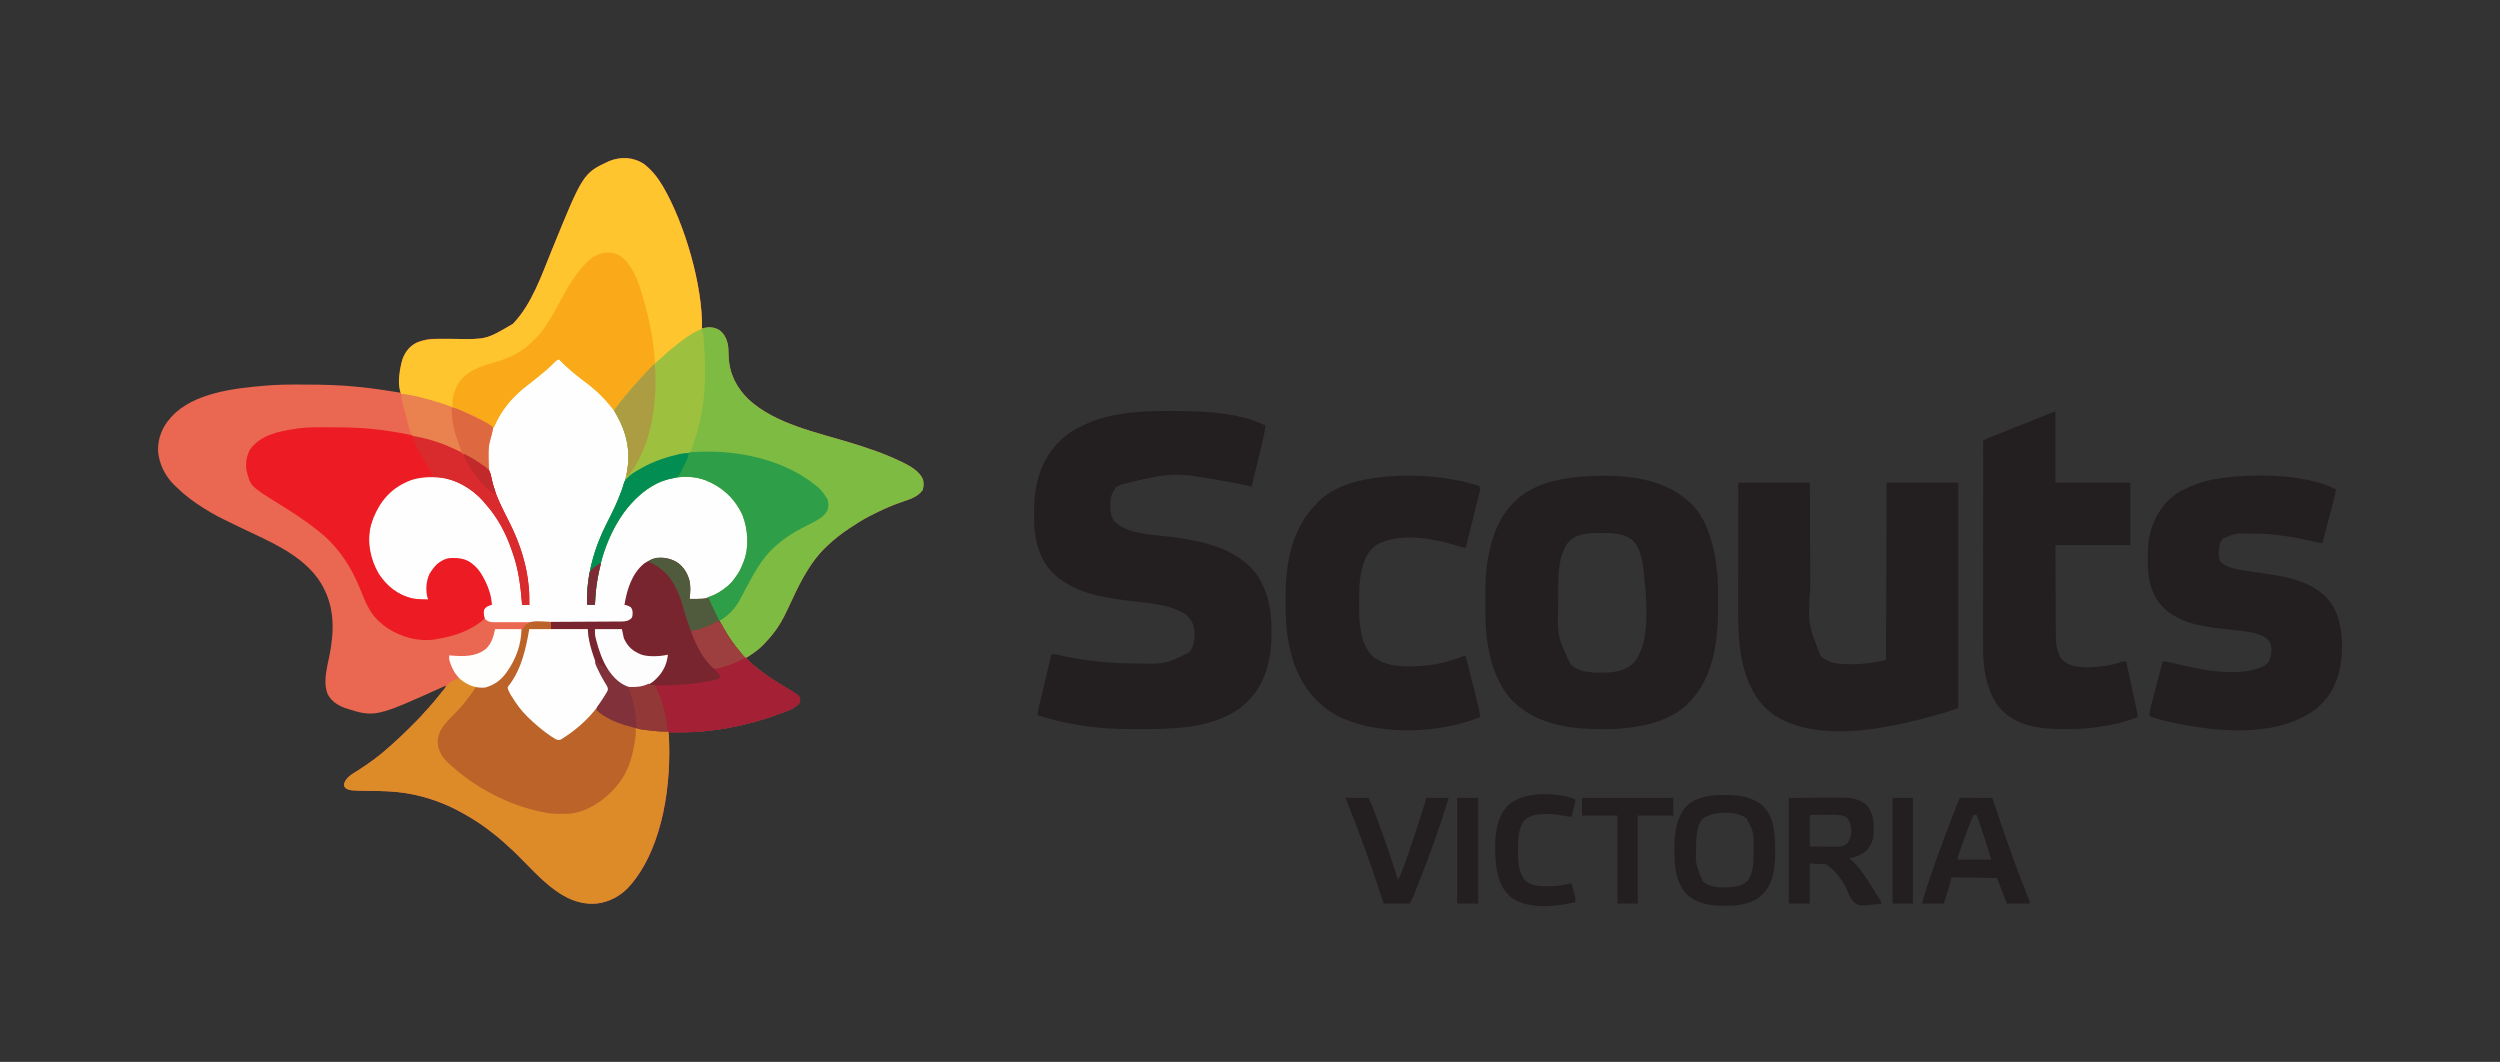 <?xml version="1.0" encoding="UTF-8"?>
<svg version="1.1" xmlns="http://www.w3.org/2000/svg" width="3807" height="1617">
<rect width="100%" height="100%" fill="#333333" stroke="none"/>
<path d="M0 0 C11.651 9.159 20.539 20.304 28 33 C28.541 33.917 28.541 33.917 29.093 34.853 C61.379 90.519 89.559 184.829 88 250 C88.696 249.841 89.392 249.683 90.109 249.52 C98.899 247.94 107.344 248.094 115 253 C123.212 259.719 126.789 268.635 128 279 C128.312 283.583 128.444 288.172 128.596 292.762 C129.578 318.843 140.372 340.175 158.922 358.219 C199.625 395.718 263.202 408.583 314.598 424.33 C340.294 432.209 365.605 440.667 389.875 452.312 C391.639 453.156 391.639 453.156 393.439 454.017 C405.101 459.765 418.839 467.31 424.379 479.793 C425.935 485.324 425.678 490.797 424 496.25 C416.215 506.955 404.543 510.209 392.462 514.283 C375.938 519.893 360.503 527.036 345 535 C343.722 535.649 343.722 535.649 342.418 536.311 C332.174 541.555 322.579 547.769 313 554.125 C312.139 554.695 312.139 554.695 311.261 555.276 C300.088 562.7 289.791 570.836 280 580 C279.063 580.871 278.126 581.743 277.16 582.641 C249.512 608.942 233.594 645.068 217.734 679.121 C214.914 685.164 211.953 691.064 208.562 696.812 C208.099 697.605 207.635 698.397 207.157 699.213 C200.883 709.754 193.433 719.094 185 728 C183.735 729.361 183.735 729.361 182.445 730.75 C175.848 737.634 168.984 742.824 161 748 C158.997 749.329 156.999 750.665 155 752 C162.046 759.549 169.772 765.819 178 772 C178.682 772.516 179.365 773.032 180.068 773.564 C190.861 781.686 202.052 788.788 213.69 795.627 C217.125 797.669 220.509 799.785 223.875 801.938 C224.924 802.607 225.974 803.276 227.055 803.965 C235.348 809.695 235.348 809.695 237 813 C237.562 816.188 237.562 816.188 237 820 C230.146 828.796 218.027 832.586 207.938 836.312 C206.379 836.889 206.379 836.889 204.79 837.478 C156.08 855.308 104.939 865.359 53 865.062 C51.435 865.057 49.87 865.053 48.305 865.049 C44.536 865.038 40.768 865.021 37 865 C37.07 866.014 37.14 867.027 37.212 868.072 C42.144 941.556 29.294 1039.443 -20.712 1097.529 C-34.168 1112.898 -51.491 1123.535 -72 1126 C-104.604 1127.927 -129.985 1111.498 -153.757 1090.839 C-162.196 1083.329 -170.028 1075.146 -177.965 1067.114 C-181.25 1063.791 -184.54 1060.473 -187.833 1057.158 C-189.575 1055.404 -191.314 1053.648 -193.049 1051.889 C-197.33 1047.573 -201.678 1043.415 -206.299 1039.463 C-208.812 1037.302 -211.209 1035.02 -213.625 1032.75 C-219.498 1027.323 -225.65 1022.343 -232.016 1017.508 C-233.388 1016.465 -234.756 1015.416 -236.121 1014.363 C-248.497 1004.824 -261.358 996.608 -275 989 C-275.874 988.509 -276.748 988.017 -277.649 987.511 C-303.774 972.943 -332.429 962.709 -362 958 C-362.877 957.856 -363.753 957.712 -364.657 957.563 C-382.273 954.786 -399.937 954.532 -417.732 954.29 C-448.445 953.874 -448.445 953.874 -455 950 C-457 947 -457 947 -457.062 943.812 C-454.237 933.673 -444.663 928.803 -436.292 923.467 C-419.483 912.709 -403.709 901.518 -389 888 C-387.712 886.871 -386.421 885.745 -385.125 884.625 C-375.081 875.849 -365.502 866.664 -356.089 857.219 C-354.176 855.301 -352.257 853.387 -350.338 851.475 C-344.344 845.484 -338.483 839.468 -333 833 C-331.38 831.224 -329.756 829.453 -328.125 827.688 C-323.204 822.285 -318.574 816.697 -314 811 C-312.924 809.681 -311.847 808.362 -310.77 807.043 C-309.659 805.675 -308.548 804.306 -307.438 802.938 C-306.9 802.282 -306.363 801.626 -305.809 800.95 C-302.978 797.864 -302.978 797.864 -302 794 C-302.809 794.368 -302.809 794.368 -303.635 794.743 C-409.999 842.779 -409.999 842.779 -456.23 827.965 C-467.341 823.585 -476.546 817.843 -482.062 806.891 C-489.405 788.676 -482.995 766.853 -479.341 748.47 C-471.995 711.465 -471.087 675.77 -490 642 C-490.544 641.025 -491.088 640.051 -491.648 639.047 C-518.553 594.162 -574.158 573.16 -618.955 551.363 C-652.846 534.851 -652.846 534.851 -668.5 525.25 C-669.455 524.665 -670.41 524.08 -671.394 523.477 C-686.109 514.331 -699.611 504.104 -712 492 C-712.732 491.33 -713.464 490.659 -714.219 489.969 C-728.925 476.197 -738.539 457.224 -740.348 437.141 C-740.814 417.588 -734.144 400.38 -721 386 C-720.483 385.403 -719.966 384.806 -719.434 384.191 C-686.338 348.276 -624.058 341.232 -578.367 337.379 C-577.605 337.314 -576.843 337.25 -576.058 337.183 C-558.374 335.723 -540.732 335.525 -522.997 335.613 C-520.45 335.625 -517.904 335.632 -515.357 335.637 C-489.147 335.702 -463.091 336.332 -437 339 C-435.87 339.112 -435.87 339.112 -434.717 339.227 C-413.358 341.354 -392.174 344.508 -371 348 C-371.24 346.097 -371.24 346.097 -371.484 344.156 C-373.857 322.616 -372.902 299.28 -359.242 281.543 C-350.494 271.621 -336.989 267.091 -324 266 C-319.362 265.887 -314.728 265.932 -310.09 265.973 C-308.718 265.98 -307.345 265.986 -305.973 265.991 C-300.188 266.016 -294.404 266.05 -288.619 266.096 C-240.409 266.975 -240.409 266.975 -199.91 243.105 C-171.27 213.489 -156.3 169.259 -141.037 131.776 C-93.079 14.013 -93.079 14.013 -53.609 -4.559 C-35.601 -11.75 -16.238 -10.937 0 0 Z " fill="#EA6851" transform="translate(981,250)"/>
<path d="M0 0 C3.43 1.466 5.514 3.361 8.062 6.062 C12.167 10.26 16.491 13.967 21.07 17.633 C23.599 19.676 26.077 21.767 28.541 23.888 C34.109 28.676 39.826 33.201 45.688 37.625 C52.085 42.47 58.205 47.436 64 53 C64.741 53.695 64.741 53.695 65.498 54.403 C88.748 76.248 106.614 106.56 108.143 139.034 C109.177 175.737 98.197 204.99 82.343 237.594 C67.91 267.092 67.91 267.092 57 298 C56.799 298.698 56.597 299.395 56.39 300.114 C49.343 324.767 46.257 349.454 45 375 C48.96 375 52.92 375 57 375 C56.954 373.942 56.907 372.883 56.859 371.793 C55.474 324.904 72.363 273.001 100 235 C100.423 234.408 100.846 233.816 101.281 233.206 C117.564 210.631 139.869 190.989 167 183 C167.937 182.702 168.874 182.404 169.84 182.098 C195.088 175.325 220.481 180.548 243.027 192.621 C250.548 197.121 256.788 202.878 263 209 C263.647 209.634 264.294 210.268 264.961 210.922 C282.495 229.526 289.297 253.449 289.438 278.438 C289.448 279.598 289.458 280.758 289.468 281.953 C289.39 289.695 288.238 296.597 286 304 C285.786 304.719 285.573 305.438 285.353 306.179 C278.009 329.54 262.879 347.511 241.75 359.812 C228.438 366.619 215.689 367.612 201 367 C200.132 363.527 200.058 361.413 201 358 C202.011 342.917 199.041 329.303 189.562 317.312 C183.543 310.833 173.831 305.593 164.96 304.823 C150.196 304.403 140.286 305.718 129 316 C114.129 330.166 107.718 349.825 103.762 369.43 C103 373 103 373 102 375 C103.052 375.062 104.104 375.124 105.188 375.188 C109.663 376.141 111.123 377.53 114 381 C115.866 384.732 115.555 388.937 115 393 C113.38 396.306 111.13 398.399 107.855 400.14 C104.062 401.283 100.428 401.283 96.505 401.267 C95.224 401.274 95.224 401.274 93.918 401.281 C91.059 401.294 88.201 401.292 85.342 401.291 C83.292 401.297 81.242 401.303 79.192 401.311 C73.624 401.329 68.056 401.333 62.487 401.335 C57.84 401.336 53.193 401.344 48.546 401.351 C37.583 401.367 26.621 401.372 15.658 401.371 C4.345 401.369 -6.967 401.391 -18.279 401.422 C-27.99 401.448 -37.7 401.459 -47.411 401.458 C-53.212 401.457 -59.012 401.463 -64.812 401.484 C-70.267 401.503 -75.721 401.504 -81.175 401.489 C-83.177 401.487 -85.179 401.492 -87.181 401.504 C-89.913 401.519 -92.645 401.51 -95.378 401.494 C-96.566 401.51 -96.566 401.51 -97.779 401.526 C-102.955 401.461 -105.891 400.412 -110 397 C-112.592 393.199 -113.673 389.683 -113.477 385.031 C-112.569 381.164 -110.265 378.204 -107 376 C-103.285 375.309 -103.285 375.309 -100 375 C-104.784 353.307 -110.558 331.876 -127 316 C-127.608 315.406 -128.217 314.811 -128.844 314.199 C-138.476 305.377 -148.366 304.443 -160.93 304.668 C-172.377 305.181 -180.395 310.743 -188 319 C-198.097 330.837 -199.017 345.123 -198 360 C-197.73 362.35 -197.383 364.665 -197 367 C-221.649 367.901 -239.688 362.128 -258.625 345.727 C-276.568 328.849 -286.307 305.305 -287.238 280.906 C-287.812 252.901 -278.634 227.937 -259.456 207.289 C-243.821 191.335 -222.072 180.341 -199.574 179.699 C-197.279 179.685 -194.983 179.681 -192.688 179.688 C-190.987 179.663 -190.987 179.663 -189.252 179.639 C-161.117 179.623 -137.123 193.499 -117 212 C-116.327 212.602 -115.654 213.204 -114.961 213.824 C-94.394 233.173 -79.238 261.75 -70 288 C-69.757 288.67 -69.515 289.339 -69.265 290.029 C-63.436 306.171 -59.614 322.656 -56.75 339.562 C-56.587 340.525 -56.424 341.487 -56.255 342.479 C-54.501 353.333 -53.869 364.013 -54 375 C-50.37 375 -46.74 375 -43 375 C-43.383 369.523 -43.774 364.046 -44.172 358.569 C-44.306 356.711 -44.438 354.853 -44.567 352.995 C-45.273 342.909 -45.992 332.929 -48 323 C-48.237 321.806 -48.474 320.613 -48.719 319.383 C-54.547 295.081 -63.24 271.075 -74.579 248.815 C-96.828 204.996 -115.601 160.3 -100.335 110.847 C-89.695 78.592 -65.54 54.021 -39.039 34.059 C-33.902 30.186 -28.925 26.139 -24 22 C-23.452 21.543 -22.905 21.085 -22.341 20.614 C-14.521 14.071 -7.068 7.362 0 0 Z " fill="#FEFEFE" transform="translate(849,546)"/>
<path d="M0 0 C0.934 0.001 1.868 0.001 2.83 0.002 C48.029 0.081 107.888 1.081 149.312 22.188 C148.733 28.249 147.803 34.009 146.363 39.92 C146.168 40.741 145.973 41.561 145.771 42.407 C145.133 45.086 144.486 47.764 143.84 50.441 C143.392 52.312 142.945 54.182 142.499 56.053 C141.328 60.951 140.151 65.848 138.973 70.745 C137.769 75.751 136.571 80.76 135.373 85.768 C133.026 95.576 130.671 105.382 128.312 115.188 C126.487 114.778 126.487 114.778 124.624 114.361 C123.001 113.998 121.378 113.636 119.755 113.274 C118.955 113.094 118.156 112.915 117.333 112.731 C110.458 111.198 103.562 109.848 96.625 108.625 C95.433 108.414 94.241 108.204 93.013 107.987 C8.544 92.752 8.544 92.752 -72 112.438 C-72.656 112.938 -73.312 113.438 -73.988 113.953 C-75.688 115.188 -75.688 115.188 -78.688 116.188 C-79.714 117.903 -79.714 117.903 -80.688 120.188 C-82.688 123.438 -82.688 123.438 -83.688 125.016 C-86.524 131.177 -87.049 137.385 -87 144.062 C-86.995 144.851 -86.99 145.64 -86.985 146.452 C-86.806 155.393 -85.139 163.606 -78.688 170.188 C-57.71 188.006 -22.459 188.072 3.642 191.493 C51.317 197.754 103.14 207.232 134.758 247.285 C153.249 273.079 158.546 302.583 158.5 333.625 C158.499 334.429 158.498 335.234 158.497 336.063 C158.467 347.868 158.342 359.527 156.312 371.188 C156.162 372.071 156.011 372.954 155.856 373.864 C151.161 400.303 141.573 423.245 122.312 442.188 C121.477 443.022 120.642 443.856 119.781 444.715 C83.532 479.14 22.725 484.265 -24.609 484.391 C-25.348 484.393 -26.088 484.396 -26.849 484.399 C-30.779 484.414 -34.708 484.423 -38.638 484.428 C-41.802 484.432 -44.966 484.446 -48.13 484.469 C-76.142 484.668 -103.923 483.327 -131.625 478.875 C-132.614 478.72 -132.614 478.72 -133.624 478.562 C-155.424 475.142 -176.749 470.167 -197.688 463.188 C-197.069 457.522 -196.08 452.104 -194.738 446.568 C-194.445 445.338 -194.445 445.338 -194.146 444.082 C-193.507 441.397 -192.861 438.714 -192.215 436.031 C-191.767 434.159 -191.321 432.288 -190.874 430.416 C-189.702 425.509 -188.525 420.604 -187.348 415.699 C-186.145 410.685 -184.947 405.671 -183.748 400.656 C-181.399 390.832 -179.045 381.009 -176.688 371.188 C-173.126 370.178 -170.958 370.361 -167.332 371.227 C-166.252 371.475 -165.173 371.723 -164.061 371.979 C-162.298 372.392 -162.298 372.392 -160.5 372.812 C-123.208 381.114 -85.861 384.441 -47.688 384.5 C-46.542 384.504 -45.397 384.507 -44.217 384.511 C-2.587 385.339 -2.587 385.339 33.285 367.566 C40.661 358.912 41.653 347.484 41.125 336.5 C40.064 325.046 37.347 317.796 28.312 310.188 C3.514 293.858 -30.238 292.571 -58.974 289.002 C-98.563 284.079 -139.657 277.366 -170.688 250.188 C-171.435 249.535 -172.183 248.883 -172.953 248.211 C-186.14 235.9 -193.784 219.882 -198.438 202.688 C-198.736 201.586 -198.736 201.586 -199.04 200.462 C-202.565 186.569 -203.058 172.932 -203 158.688 C-202.998 157.757 -202.996 156.826 -202.994 155.867 C-202.949 142.113 -202.542 128.689 -199.688 115.188 C-199.521 114.358 -199.355 113.528 -199.184 112.673 C-192.365 79.471 -175.193 50.687 -146.637 31.855 C-139.608 27.368 -132.269 23.644 -124.688 20.188 C-123.556 19.665 -122.424 19.143 -121.258 18.605 C-83.603 2.425 -40.492 -0.049 0 0 Z " fill="#231F20" transform="translate(1777.688,625.812)"/>
<path d="M0 0 C8.212 6.719 11.789 15.635 13 26 C13.312 30.583 13.444 35.172 13.596 39.762 C14.578 65.843 25.372 87.175 43.922 105.219 C84.625 142.718 148.202 155.583 199.598 171.33 C225.294 179.209 250.605 187.667 274.875 199.312 C276.051 199.875 277.227 200.437 278.439 201.017 C290.101 206.765 303.839 214.31 309.379 226.793 C310.935 232.324 310.678 237.797 309 243.25 C301.215 253.955 289.543 257.209 277.462 261.283 C260.938 266.893 245.503 274.036 230 282 C229.148 282.432 228.296 282.865 227.418 283.311 C217.174 288.555 207.579 294.769 198 301.125 C197.139 301.695 197.139 301.695 196.261 302.276 C185.088 309.7 174.791 317.836 165 327 C163.594 328.307 163.594 328.307 162.16 329.641 C134.512 355.942 118.594 392.068 102.734 426.121 C99.914 432.164 96.953 438.064 93.562 443.812 C93.099 444.605 92.635 445.397 92.157 446.213 C85.883 456.754 78.433 466.094 70 475 C69.157 475.908 68.314 476.815 67.445 477.75 C60.864 484.617 54.014 489.898 46 495 C45.152 495.598 44.304 496.196 43.43 496.812 C41 498 41 498 38.535 498.062 C34.916 496.545 32.859 493.972 30.438 491 C29.919 490.377 29.401 489.754 28.867 489.112 C18.104 475.967 9.193 461.856 1 447 C0.403 445.925 0.403 445.925 -0.207 444.829 C-4.864 436.406 -9.094 427.831 -13.062 419.062 C-13.457 418.191 -13.852 417.32 -14.258 416.422 C-17 410.257 -17 410.257 -17 408 C-17.99 407.67 -18.98 407.34 -20 407 C-18.762 406.629 -17.525 406.257 -16.25 405.875 C-6.366 402.549 2.057 397.709 10 391 C10.592 390.553 11.183 390.105 11.793 389.645 C17.664 385.063 21.772 379.066 26 373 C26.548 372.219 27.096 371.438 27.66 370.633 C31.068 365.38 33.449 359.8 35.75 354 C36.044 353.264 36.338 352.529 36.641 351.771 C44.972 329.953 43.025 303.224 34.75 281.625 C22.893 255.664 3.565 238.32 -22.598 227.973 C-46.194 219.608 -72.902 222.496 -95.215 233.086 C-136.358 253.475 -161.807 295.711 -176.212 337.88 C-184.655 363.943 -189.085 390.677 -190 418 C-193.96 418 -197.92 418 -202 418 C-203.646 374.781 -191.016 330.921 -171.373 292.671 C-162.452 275.254 -153.877 257.441 -147.638 238.875 C-147.057 237.167 -146.433 235.473 -145.805 233.781 C-137.837 211.827 -136.887 185.512 -143 163 C-143.29 161.894 -143.58 160.788 -143.879 159.648 C-147.729 146.151 -153.827 133.979 -161 122 C-149.227 106.139 -136.805 90.948 -123.362 76.475 C-122.016 75.017 -120.686 73.546 -119.355 72.074 C-110.413 62.189 -101.223 52.369 -91.031 43.754 C-88.933 41.942 -86.91 40.058 -84.887 38.163 C-78.463 32.162 -71.724 26.689 -64.748 21.345 C-63.025 20.02 -61.316 18.678 -59.609 17.332 C-43.666 4.803 -20.579 -13.186 0 0 Z " fill="#7DBB42" transform="translate(1096,503)"/>
<path d="M0 0 C0.996 0.872 0.996 0.872 2.012 1.762 C25.112 23.139 35.126 57.073 40.25 87.062 C40.401 87.946 40.552 88.829 40.708 89.739 C41.196 92.821 41.61 95.904 42 99 C42.087 99.681 42.174 100.363 42.264 101.065 C44.168 116.478 44.344 131.881 44.316 147.39 C44.311 150.159 44.318 152.928 44.336 155.698 C44.652 204.16 39.665 259.469 7 298 C6.268 298.905 5.536 299.81 4.781 300.742 C-22.471 332.809 -65.092 342.169 -105.067 345.579 C-114.393 346.297 -123.713 346.349 -133.062 346.312 C-134.52 346.31 -134.52 346.31 -136.007 346.307 C-184.406 346.155 -232.516 338.532 -268.473 303.598 C-301.521 268.567 -310.036 214.721 -310.203 168.406 C-310.209 167.139 -310.215 165.873 -310.22 164.568 C-310.23 161.895 -310.237 159.223 -310.24 156.55 C-310.247 152.566 -310.281 148.582 -310.312 144.598 C-310.407 121.983 -309.172 99.277 -304.312 77.125 C-304.058 75.939 -303.803 74.753 -303.54 73.532 C-298.289 50.139 -289.61 27.487 -274 9 C-273.158 7.996 -272.316 6.992 -271.449 5.957 C-244.292 -25.497 -202.327 -35.133 -162.562 -38.188 C-106.944 -42.001 -43.308 -39.431 0 0 Z M-184.484 62.684 C-199.242 82.195 -199.147 112.826 -199.168 136.059 C-199.171 137.364 -199.175 138.67 -199.178 140.015 C-199.184 142.764 -199.186 145.513 -199.185 148.261 C-199.185 151.029 -199.192 153.797 -199.206 156.565 C-200.472 205.085 -200.472 205.085 -180.449 247.711 C-166.115 261.19 -143.967 260.49 -125.609 260.093 C-109.637 259.522 -94.621 256.296 -83.25 244.312 C-57.737 213.084 -64.876 146.974 -68.594 109.695 C-70.586 91.554 -73.045 69.495 -88 57 C-101.158 48.391 -115.727 47.495 -130.95 47.609 C-133.497 47.625 -136.043 47.609 -138.59 47.59 C-155.343 47.568 -172.705 49.324 -184.484 62.684 Z " fill="#231F20" transform="translate(2572,764)"/>
<path d="M0 0 C35.97 0 71.94 0 109 0 C109.061 14.015 109.121 28.029 109.184 42.469 C109.224 51.383 109.265 60.297 109.307 69.211 C109.373 83.339 109.438 97.467 109.497 111.595 C109.54 121.888 109.587 132.18 109.637 142.473 C109.663 147.913 109.688 153.354 109.709 158.794 C106.064 213.994 106.064 213.994 125 263 C125.489 263.54 125.977 264.08 126.48 264.637 C138.327 276.25 157.11 276.409 172.625 276.375 C173.771 276.376 173.771 276.376 174.94 276.377 C192.105 276.356 208.265 273.719 225 270 C225.33 180.9 225.66 91.8 226 0 C261.97 0 297.94 0 335 0 C335 113.19 335 226.38 335 343 C329.005 345.398 323.535 347.565 317.422 349.332 C316.741 349.529 316.06 349.727 315.359 349.93 C313.158 350.565 310.954 351.19 308.75 351.812 C307.601 352.139 307.601 352.139 306.428 352.472 C233.289 373.168 131.153 396.593 60.923 357.84 C32.092 340.951 16.958 313.344 8.312 281.938 C-1.677 243.673 -0.152 203.455 -0.101 164.262 C-0.095 158.471 -0.095 152.68 -0.093 146.89 C-0.09 135.965 -0.082 125.04 -0.072 114.115 C-0.059 99.323 -0.053 84.531 -0.048 69.739 C-0.038 46.493 -0.018 23.246 0 0 Z " fill="#231F20" transform="translate(2647,735)"/>
<path d="M0 0 C11.651 9.159 20.539 20.304 28 33 C28.361 33.611 28.721 34.223 29.093 34.853 C61.747 91.154 89.275 185.179 88 251 C86.238 251.857 86.238 251.857 84.441 252.73 C72.545 258.665 62.279 265.603 52 274 C51.006 274.794 50.012 275.588 48.988 276.406 C46.298 278.574 43.644 280.776 41 283 C40.437 283.473 39.873 283.946 39.292 284.434 C30.135 292.14 30.135 292.14 21.539 300.457 C19.929 302.071 18.242 303.529 16.5 305 C7.676 312.615 -0.755 321.085 -8.273 329.992 C-10.111 332.129 -12.018 334.196 -13.936 336.261 C-23 346.03 -31.171 356.436 -39.304 366.983 C-39.883 367.732 -40.462 368.482 -41.059 369.254 C-41.577 369.928 -42.096 370.601 -42.631 371.295 C-44 373 -44 373 -46 375 C-47.129 373.546 -47.129 373.546 -48.281 372.062 C-60.567 356.462 -73.928 343.365 -89.893 331.581 C-103.89 321.077 -117.955 309.719 -130 297 C-134.042 298.596 -136.627 301.484 -139.562 304.562 C-145.048 310.172 -150.846 315.128 -157 320 C-158.265 321.029 -159.528 322.061 -160.789 323.094 C-166.514 327.781 -172.234 332.457 -178.142 336.912 C-200.436 353.726 -218.332 375.035 -229 401 C-233.556 399.358 -237.568 397.028 -241.75 394.625 C-257.843 385.545 -274.636 377.351 -292 371 C-292.762 370.712 -293.525 370.425 -294.31 370.128 C-316.784 361.683 -340.452 354.98 -364.174 351.14 C-366.126 350.816 -368.066 350.417 -370 350 C-376.969 336.062 -372.218 311.474 -368.191 297.117 C-364.422 286.428 -357.176 277.121 -347 272 C-334.684 267.077 -323.268 265.856 -310.09 265.973 C-308.718 265.98 -307.345 265.986 -305.973 265.991 C-300.188 266.016 -294.404 266.05 -288.619 266.096 C-240.409 266.975 -240.409 266.975 -199.91 243.105 C-171.27 213.489 -156.3 169.259 -141.037 131.776 C-93.079 14.013 -93.079 14.013 -53.609 -4.559 C-35.601 -11.75 -16.238 -10.937 0 0 Z " fill="#FEC52E" transform="translate(981,250)"/>
<path d="M0 0 C29.37 0 58.74 0 89 0 C89.33 3.63 89.66 7.26 90 11 C91.408 20.561 93.969 29.596 97.018 38.742 C97.274 39.513 97.53 40.284 97.793 41.078 C98.025 41.763 98.258 42.448 98.497 43.153 C99 45 99 45 99 48 C99.591 48.278 100.182 48.556 100.791 48.842 C102.858 49.925 104.531 51.077 106.348 52.531 C107.255 53.252 107.255 53.252 108.182 53.988 C108.802 54.487 109.423 54.986 110.062 55.5 C111.303 56.491 112.543 57.48 113.785 58.469 C114.331 58.906 114.876 59.344 115.438 59.795 C116.909 60.93 118.454 61.969 120 63 C118.692 59.494 117.095 56.238 115.335 52.939 C106.904 36.95 100 18.176 100 0 C113.53 0 127.06 0 141 0 C141.99 4.62 142.98 9.24 144 14 C150.101 27.173 157.591 33.628 171 39 C177.104 40.821 182.968 41.323 189.312 41.25 C190.133 41.246 190.954 41.242 191.8 41.238 C198.33 41.146 204.618 40.427 211 39 C209.666 53.678 203.619 65.775 193 76 C190.635 77.962 188.241 79.826 185.75 81.625 C183.873 82.898 183.873 82.898 183 85 C185.64 85 188.28 85 191 85 C205.119 110.989 212.433 143.547 213 173 C213.02 173.889 213.041 174.778 213.062 175.694 C214.488 247.665 200.151 341.178 148.625 395.812 C132.924 410.868 113.699 418.441 92.023 418.207 C52.88 416.671 22.754 385.143 -2.965 359.114 C-6.25 355.791 -9.54 352.473 -12.833 349.158 C-14.575 347.404 -16.314 345.648 -18.049 343.889 C-22.33 339.573 -26.678 335.415 -31.299 331.463 C-33.812 329.302 -36.209 327.02 -38.625 324.75 C-44.498 319.323 -50.65 314.343 -57.016 309.508 C-58.388 308.465 -59.756 307.416 -61.121 306.363 C-73.497 296.824 -86.358 288.608 -100 281 C-100.874 280.509 -101.748 280.017 -102.649 279.511 C-128.774 264.943 -157.429 254.709 -187 250 C-187.877 249.856 -188.753 249.712 -189.657 249.563 C-207.273 246.786 -224.937 246.532 -242.732 246.29 C-273.445 245.874 -273.445 245.874 -280 242 C-282 239 -282 239 -282.062 235.812 C-279.237 225.673 -269.663 220.803 -261.292 215.467 C-244.483 204.709 -228.709 193.518 -214 180 C-212.712 178.871 -211.421 177.745 -210.125 176.625 C-200.081 167.849 -190.502 158.664 -181.089 149.219 C-179.176 147.301 -177.257 145.387 -175.338 143.475 C-169.344 137.484 -163.483 131.468 -158 125 C-156.38 123.224 -154.756 121.453 -153.125 119.688 C-148.205 114.286 -143.565 108.703 -139 103 C-138.512 102.39 -138.024 101.78 -137.521 101.152 C-134.381 97.229 -134.381 97.229 -131.249 93.302 C-130.291 92.101 -129.33 90.903 -128.365 89.709 C-127.484 88.606 -126.62 87.489 -125.778 86.356 C-122.651 82.279 -119.475 80.213 -114.938 78.062 C-114.326 77.747 -113.714 77.432 -113.084 77.107 C-110.617 75.899 -108.622 74.97 -105.844 75.105 C-103.509 76.238 -101.613 77.659 -99.562 79.25 C-93.815 83.417 -87.683 85.727 -81 88 C-85.1 96.562 -91.012 103.717 -97 111 C-97.71 111.869 -97.71 111.869 -98.435 112.756 C-104.183 119.751 -110.215 126.293 -116.688 132.625 C-127.892 143.652 -138.033 155.161 -138.562 171.625 C-137.949 187.082 -128.797 197.819 -118.043 208.246 C-112.663 213.207 -106.859 217.625 -101 222 C-100.45 222.416 -99.9 222.832 -99.333 223.261 C-76.166 240.718 -49.868 254.25 -23 265 C-22.201 265.323 -21.403 265.647 -20.58 265.98 C-9.039 270.61 2.568 273.843 14.712 276.483 C16.842 276.964 18.942 277.51 21.051 278.074 C29.989 280.305 39.086 280.212 48.25 280.25 C49.484 280.271 50.717 280.291 51.988 280.312 C79.838 280.43 104.612 265.91 124.562 247.43 C133.067 238.953 139.574 229.662 145 219 C145.338 218.354 145.675 217.708 146.023 217.042 C155.498 198.637 160.154 176.84 161.625 156.25 C161.7 155.245 161.775 154.239 161.852 153.203 C161.901 152.476 161.95 151.749 162 151 C160.774 150.706 159.548 150.412 158.285 150.109 C138.924 145.178 115.077 136.94 101 122 C100.285 122.871 99.569 123.743 98.832 124.641 C85.015 141.256 68.903 154.817 50.699 166.508 C49.918 167.012 49.136 167.516 48.331 168.036 C45.411 169.244 43.979 168.945 41 168 C38.764 166.772 36.681 165.528 34.562 164.125 C33.955 163.727 33.347 163.329 32.721 162.919 C21.283 155.303 10.936 146.463 1 137 C-0.243 135.853 -0.243 135.853 -1.512 134.684 C-11.597 125.086 -19.997 113.706 -27.188 101.812 C-27.55 101.213 -27.912 100.614 -28.285 99.997 C-30.358 96.444 -32.167 93.043 -33 89 C-31.98 86.824 -31.98 86.824 -30.188 84.688 C-11.75 60.394 -5.095 29.296 0 0 Z " fill="#DD8B28" transform="translate(806,958)"/>
<path d="M0 0 C-0.579 5.316 -1.47 10.303 -2.842 15.486 C-3.026 16.186 -3.21 16.886 -3.399 17.608 C-4.001 19.893 -4.609 22.177 -5.219 24.461 C-5.641 26.059 -6.063 27.657 -6.485 29.255 C-7.366 32.589 -8.251 35.923 -9.138 39.255 C-10.277 43.531 -11.408 47.809 -12.538 52.087 C-13.408 55.38 -14.28 58.673 -15.153 61.965 C-15.571 63.543 -15.989 65.121 -16.406 66.699 C-16.988 68.897 -17.573 71.094 -18.158 73.291 C-18.49 74.541 -18.823 75.792 -19.165 77.08 C-20 80 -20 80 -21 82 C-25.556 81.398 -29.982 80.606 -34.453 79.547 C-49.173 76.143 -63.844 73.214 -78.812 71.125 C-79.547 71.022 -80.281 70.919 -81.037 70.813 C-92.801 69.177 -104.47 67.862 -116.355 67.762 C-117.301 67.754 -118.246 67.746 -119.22 67.737 C-121.206 67.724 -123.191 67.713 -125.177 67.705 C-127.175 67.693 -129.173 67.673 -131.171 67.643 C-152.29 66.959 -152.29 66.959 -171.312 74.875 C-177.355 81.123 -178.193 88.064 -178.25 96.375 C-178.271 97.118 -178.291 97.86 -178.312 98.625 C-178.347 103.491 -177.764 106.83 -175 111 C-167.108 118.004 -156.994 120.638 -146.812 122.438 C-145.734 122.638 -144.656 122.838 -143.546 123.045 C-132.843 124.973 -122.077 126.466 -111.312 128 C-80.337 132.417 -46.944 137.489 -22 158 C-21.212 158.625 -20.425 159.25 -19.613 159.895 C-1.689 174.837 6.068 197.596 8.535 220.163 C11.62 255.176 7.388 292.677 -15.84 320.559 C-22.543 328.135 -29.432 334.595 -38 340 C-38.914 340.585 -39.828 341.17 -40.77 341.773 C-102.665 379.723 -193.925 368.24 -261.051 352.492 C-268.484 350.676 -275.769 348.503 -283 346 C-284.362 341.455 -283.497 337.847 -282.293 333.396 C-282.1 332.647 -281.907 331.899 -281.708 331.127 C-281.068 328.662 -280.413 326.2 -279.758 323.738 C-279.309 322.024 -278.862 320.31 -278.415 318.595 C-277.479 315.007 -276.535 311.42 -275.585 307.835 C-274.367 303.233 -273.16 298.629 -271.957 294.024 C-270.811 289.636 -269.66 285.25 -268.508 280.863 C-268.288 280.024 -268.067 279.184 -267.84 278.319 C-267.218 275.95 -266.592 273.583 -265.965 271.216 C-265.78 270.511 -265.595 269.806 -265.405 269.08 C-264.115 264.23 -264.115 264.23 -263 262 C-257.428 262.557 -252.164 263.622 -246.731 264.968 C-207.283 274.707 -147.066 287.818 -109.031 269.027 C-103.308 265.563 -100.941 261.434 -99.25 255.125 C-97.424 246.896 -97.338 239.735 -101 232 C-110.393 219.548 -130.605 217.6 -144.979 215.582 C-153.471 214.506 -161.986 213.616 -170.499 212.721 C-206.083 208.943 -243.355 203.102 -267.973 174.547 C-280.921 158.281 -286.076 136.263 -286.203 115.793 C-286.21 115.034 -286.217 114.275 -286.224 113.493 C-286.242 111.058 -286.248 108.623 -286.25 106.188 C-286.251 105.357 -286.251 104.526 -286.252 103.67 C-286.236 91.568 -285.991 79.794 -283 68 C-282.751 66.985 -282.751 66.985 -282.496 65.95 C-276.204 41.284 -261.618 18.82 -240 5 C-214.466 -10.09 -186.372 -16.571 -157 -19 C-156.304 -19.058 -155.609 -19.116 -154.892 -19.175 C-108.193 -22.836 -43.074 -21.537 0 0 Z " fill="#231F20" transform="translate(3557,745)"/>
<path d="M0 0 C0 35.64 0 71.28 0 108 C37.62 108 75.24 108 114 108 C114 139.35 114 170.7 114 203 C76.38 203 38.76 203 0 203 C0.091 228.939 0.091 228.939 0.209 254.877 C0.263 265.463 0.315 276.05 0.346 286.636 C0.37 294.348 0.403 302.06 0.449 309.772 C0.472 313.85 0.491 317.927 0.498 322.005 C0.504 325.856 0.524 329.706 0.554 333.556 C0.563 334.957 0.567 336.359 0.565 337.76 C0.553 351.474 1.457 367.099 10.715 378.023 C20.705 387.707 35.39 389.002 48.688 389.25 C66.606 388.93 85.157 386.472 102.09 380.418 C104.373 379.918 105.776 380.378 108 381 C110.221 391.361 112.438 401.722 114.65 412.085 C115.676 416.897 116.705 421.708 117.737 426.519 C118.732 431.16 119.724 435.803 120.713 440.446 C121.091 442.218 121.471 443.99 121.852 445.761 C122.385 448.241 122.913 450.721 123.439 453.202 C123.678 454.303 123.678 454.303 123.921 455.425 C124.617 458.728 125 461.603 125 465 C116.394 468.502 107.835 471.349 98.812 473.562 C97.003 474.009 97.003 474.009 95.157 474.464 C82.869 477.404 70.533 479.443 58 481 C57.102 481.117 56.204 481.234 55.279 481.355 C41.803 483.051 28.312 483.202 14.75 483.25 C13.913 483.255 13.076 483.261 12.213 483.266 C-3.155 483.341 -18.634 482.573 -33.688 479.25 C-34.462 479.081 -35.237 478.912 -36.036 478.737 C-57.782 473.735 -77.378 462.805 -90.133 444.043 C-105.261 419.389 -110.186 390.793 -110.12 362.193 C-110.121 360.815 -110.122 359.437 -110.123 358.059 C-110.125 354.297 -110.121 350.534 -110.116 346.771 C-110.112 342.704 -110.113 338.638 -110.114 334.571 C-110.114 327.533 -110.111 320.495 -110.106 313.458 C-110.098 303.282 -110.095 293.107 -110.094 282.932 C-110.092 266.421 -110.085 249.91 -110.075 233.4 C-110.066 217.365 -110.059 201.331 -110.055 185.296 C-110.055 184.307 -110.054 183.318 -110.054 182.299 C-110.053 177.337 -110.052 172.375 -110.05 167.413 C-110.04 126.275 -110.022 85.138 -110 44 C-108.738 43.363 -107.476 42.727 -106.214 42.091 C-105.511 41.737 -104.808 41.383 -104.084 41.018 C-101.158 39.589 -98.167 38.371 -95.142 37.166 C-94.188 36.784 -94.188 36.784 -93.216 36.395 C-91.132 35.562 -89.047 34.734 -86.961 33.906 C-85.475 33.313 -83.989 32.72 -82.503 32.126 C-78.586 30.563 -74.668 29.004 -70.75 27.445 C-66.875 25.903 -63.002 24.358 -59.129 22.812 C-54.558 20.989 -49.987 19.166 -45.414 17.347 C-37.972 14.385 -30.535 11.414 -23.106 8.418 C-21.019 7.578 -18.932 6.738 -16.845 5.898 C-15.526 5.366 -14.207 4.833 -12.889 4.298 C-11.087 3.568 -9.283 2.841 -7.479 2.115 C-6.464 1.705 -5.449 1.294 -4.404 0.871 C-2 0 -2 0 0 0 Z " fill="#231F20" transform="translate(3130,627)"/>
<path d="M0 0 C1.565 4.94 0.342 8.884 -0.906 13.738 C-1.228 15.041 -1.228 15.041 -1.556 16.37 C-2.266 19.235 -2.99 22.096 -3.715 24.957 C-4.21 26.945 -4.705 28.933 -5.199 30.922 C-6.5 36.15 -7.813 41.376 -9.13 46.6 C-10.471 51.934 -11.8 57.271 -13.131 62.607 C-15.742 73.075 -18.367 83.538 -21 94 C-28.64 92.947 -28.64 92.947 -32.355 91.73 C-33.132 91.483 -33.909 91.236 -34.71 90.981 C-35.528 90.719 -36.345 90.457 -37.188 90.188 C-71.314 79.631 -118.394 72.024 -152.125 87.125 C-161.543 92.197 -168.363 99.421 -173 109 C-173.44 109.907 -173.879 110.815 -174.332 111.75 C-182.985 131.828 -183.237 154.694 -183.25 176.188 C-183.251 177.169 -183.251 178.15 -183.252 179.161 C-183.223 205.446 -182.996 237.854 -163.781 258.449 C-142.232 277.21 -111.454 275.483 -84.665 273.789 C-65.092 272.072 -45.455 267.104 -27.133 260.102 C-24 259 -24 259 -21 259 C-18.272 269.795 -15.551 280.592 -12.838 291.39 C-11.577 296.405 -10.315 301.419 -9.048 306.432 C-7.823 311.275 -6.605 316.118 -5.391 320.963 C-4.928 322.806 -4.462 324.649 -3.995 326.492 C-3.338 329.082 -2.689 331.675 -2.041 334.267 C-1.848 335.02 -1.656 335.774 -1.457 336.549 C-0.185 341.689 0.503 346.728 1 352 C-60.676 376.54 -146.815 380.407 -208.175 354.066 C-243.804 338.084 -267.67 309.164 -281.562 273.148 C-285.932 260.898 -288.967 248.228 -291.25 235.438 C-291.401 234.602 -291.552 233.767 -291.708 232.906 C-294.667 215.153 -295.349 197.368 -295.316 179.4 C-295.313 175.899 -295.336 172.399 -295.361 168.898 C-295.468 130.797 -290.192 90.574 -271 57 C-270.626 56.336 -270.253 55.671 -269.868 54.987 C-264.051 44.764 -257.258 36.341 -249 28 C-248.097 27.006 -248.097 27.006 -247.176 25.992 C-221.734 -1.564 -179.579 -10.696 -144 -14 C-143.254 -14.071 -142.508 -14.141 -141.74 -14.214 C-95.386 -18.343 -44.478 -14.017 0 0 Z " fill="#231F20" transform="translate(2253,740)"/>
<path d="M0 0 C2.361 0.005 4.722 0.008 7.083 0.01 C30.032 0.041 52.791 0.493 75.591 3.318 C77.42 3.535 77.42 3.535 79.285 3.756 C121.646 8.894 162.909 18.317 201.529 36.755 C202.155 37.054 202.78 37.353 203.425 37.661 C214.692 43.08 225.264 49.282 235.359 56.695 C236.894 57.811 238.462 58.88 240.056 59.91 C246.588 64.371 248.215 68.31 249.654 75.943 C250.128 78.024 250.611 80.104 251.103 82.181 C251.346 83.22 251.589 84.258 251.839 85.328 C257.405 107.446 269.317 128.491 279.31 148.88 C293.467 177.882 303.569 209.121 306.591 241.318 C306.704 242.437 306.816 243.556 306.931 244.708 C307.699 253.25 307.69 261.752 307.591 270.318 C303.961 270.318 300.331 270.318 296.591 270.318 C296.532 269.506 296.472 268.693 296.411 267.856 C294.43 241.825 291.135 216.08 282.315 191.347 C281.621 189.402 280.96 187.448 280.302 185.49 C271.547 160.161 258.541 136.239 240.591 116.318 C239.403 114.902 238.216 113.485 237.029 112.068 C220.011 92.927 194.262 77.912 168.453 76.097 C149.925 75.439 133.186 76.409 116.591 85.318 C115.641 85.809 114.691 86.3 113.712 86.806 C89.175 100.211 74.621 122.498 66.56 148.666 C60.063 173.901 65.558 201.142 78.591 223.318 C91.363 242.451 108.39 256.019 131.138 260.903 C135.456 261.633 139.783 261.789 144.154 261.943 C145.067 261.982 145.98 262.02 146.921 262.06 C149.145 262.153 151.368 262.239 153.591 262.318 C153.269 261.351 152.947 260.384 152.615 259.388 C149.382 247.998 150.663 233.944 155.591 223.318 C157.645 219.713 159.943 216.507 162.591 213.318 C163.115 212.671 163.638 212.024 164.177 211.357 C169.507 205.404 178.516 199.851 186.609 199.141 C201.051 198.756 211.333 199.514 222.591 209.318 C223.322 209.943 224.053 210.568 224.806 211.212 C231.439 217.324 235.528 224.396 239.591 232.318 C240.064 233.224 240.538 234.13 241.025 235.064 C246.355 245.973 250.013 258.176 250.591 270.318 C249.354 270.71 248.116 271.102 246.841 271.505 C242.849 273.034 240.664 274.432 238.591 278.318 C237.963 282.805 238.652 286.918 239.591 291.318 C219.597 309.303 193.691 318.178 167.591 322.318 C166.805 322.503 166.019 322.689 165.209 322.88 C139.477 327.182 112.033 319.487 90.591 305.318 C86.726 302.512 83.12 299.535 79.591 296.318 C78.501 295.332 78.501 295.332 77.388 294.326 C64.318 281.904 57.751 265.416 51.154 249.005 C39.911 221.043 26.459 197.169 5.591 175.318 C4.83 174.515 4.068 173.712 3.283 172.884 C-1.758 167.7 -7.115 163.049 -12.801 158.584 C-13.897 157.721 -14.988 156.852 -16.075 155.978 C-34.438 141.223 -54.476 128.537 -74.471 116.13 C-116.992 89.743 -116.992 89.743 -123.026 65.876 C-124.753 54.33 -123.036 43.533 -117.409 33.318 C-100.899 11.474 -74.051 6.098 -48.409 2.318 C-47.308 2.136 -46.208 1.955 -45.074 1.767 C-30.151 -0.387 -15.043 -0.036 0 0 Z " fill="#ED1C24" transform="translate(498.409,650.682)"/>
<path d="M0 0 C10.833 6.63 16.95 16.369 20.398 28.43 C22.546 37.844 21.869 47.2 20.586 56.68 C23.357 56.707 26.127 56.727 28.898 56.742 C29.665 56.751 30.431 56.759 31.221 56.768 C37.389 56.793 43.453 56.323 49.586 55.68 C50.008 56.6 50.43 57.52 50.864 58.468 C64.096 87.255 77.989 114.365 98.586 138.68 C99.042 139.258 99.499 139.837 99.969 140.434 C102.773 143.99 105.943 146.862 109.379 149.781 C111.672 151.754 113.873 153.806 116.086 155.867 C129.305 167.77 144.302 177.712 159.508 186.871 C160.127 187.244 160.745 187.617 161.383 188.002 C164.508 189.884 167.637 191.757 170.776 193.616 C186.128 202.764 186.128 202.764 188.586 207.68 C189.148 210.867 189.148 210.867 188.586 214.68 C181.732 223.476 169.613 227.266 159.523 230.992 C158.485 231.377 157.446 231.761 156.376 232.158 C108.478 249.691 58.053 259.786 6.962 259.92 C4.663 259.93 2.365 259.961 0.066 259.992 C-1.404 259.999 -2.874 260.004 -4.344 260.008 C-5.656 260.017 -6.968 260.027 -8.32 260.036 C-9.851 259.86 -9.851 259.86 -11.414 259.68 C-13.85 256.025 -14.106 252.738 -14.664 248.492 C-17.78 227.449 -24.025 208.195 -32.414 188.68 C-35.054 188.35 -37.694 188.02 -40.414 187.68 C-39.239 184.155 -38.311 183.656 -35.352 181.555 C-22.021 171.393 -15.277 158.092 -12.414 141.68 C-13.06 141.896 -13.706 142.113 -14.371 142.336 C-29.766 146.885 -46.654 146.228 -61.102 139.055 C-71.811 132.781 -77.631 124.498 -81.727 112.992 C-82.414 109.68 -82.414 109.68 -82.414 102.68 C-95.944 102.68 -109.474 102.68 -123.414 102.68 C-121.132 116.338 -121.132 116.338 -117.727 129.617 C-117.351 130.848 -117.351 130.848 -116.967 132.104 C-113.849 141.951 -110.165 152.543 -104.109 161 C-103.55 161.884 -102.99 162.769 -102.414 163.68 C-102.744 164.67 -103.074 165.66 -103.414 166.68 C-108.563 162.837 -108.563 162.837 -110.5 161.358 C-112.968 159.477 -115.399 157.689 -118.039 156.051 C-125.698 151.096 -127.265 144.056 -129.414 135.68 C-129.857 134.052 -129.857 134.052 -130.309 132.391 C-131.067 129.497 -131.755 126.597 -132.414 123.68 C-132.62 122.829 -132.827 121.978 -133.039 121.102 C-134.51 114.604 -134.414 109.664 -134.414 102.68 C-152.894 102.68 -171.374 102.68 -190.414 102.68 C-190.414 99.05 -190.414 95.42 -190.414 91.68 C-188.987 91.674 -187.559 91.668 -186.089 91.662 C-172.64 91.605 -159.191 91.532 -145.743 91.444 C-138.828 91.399 -131.914 91.36 -125 91.333 C-118.328 91.308 -111.656 91.267 -104.984 91.217 C-102.438 91.2 -99.892 91.188 -97.346 91.182 C-93.781 91.172 -90.217 91.144 -86.652 91.112 C-85.071 91.114 -85.071 91.114 -83.459 91.116 C-77.106 91.035 -72.249 90.545 -67.559 85.805 C-66.181 83.247 -66.044 81.572 -66.102 78.68 C-66.105 77.834 -66.109 76.988 -66.113 76.117 C-66.434 73.516 -67.026 71.891 -68.414 69.68 C-71.698 67.283 -74.458 66.389 -78.414 65.68 C-74.772 42.627 -67.25 18.021 -48.414 2.68 C-33.579 -7.633 -15.95 -8.724 0 0 Z " fill="#79252F" transform="translate(1029.414,855.32)"/>
<path d="M0 0 C1.592 0.065 3.185 0.125 4.777 0.178 C8.65 0.32 12.509 0.543 16.375 0.812 C16.375 4.442 16.375 8.072 16.375 11.812 C5.485 11.812 -5.405 11.812 -16.625 11.812 C-16.955 15.443 -17.285 19.073 -17.625 22.812 C-21.594 49.25 -30.79 74.987 -45.875 97.125 C-47.744 99.747 -47.744 99.747 -48.625 102.812 C-47.495 105.331 -46.316 107.621 -44.938 110 C-44.533 110.705 -44.129 111.411 -43.712 112.138 C-36.21 124.901 -26.88 136.184 -16.625 146.812 C-15.901 147.589 -15.176 148.365 -14.43 149.164 C-4.2 159.846 8.207 168.483 20.375 176.812 C21.209 177.421 22.043 178.029 22.902 178.656 C26.222 180.209 27.89 179.849 31.375 178.812 C43.189 172.394 54.287 162.964 64.109 153.887 C66.17 152 68.287 150.22 70.438 148.438 C74.682 144.772 78.046 140.477 81.492 136.07 C83.375 133.812 83.375 133.812 85.375 132.812 C86.087 133.561 86.798 134.31 87.531 135.082 C102.521 149.474 127.097 158.772 147.375 161.812 C146.715 162.143 146.055 162.472 145.375 162.812 C145.421 163.424 145.468 164.035 145.516 164.664 C145.948 175.624 143.619 186.137 141.375 196.812 C141.126 198.042 141.126 198.042 140.872 199.296 C136.991 217.956 128.975 236.384 116.375 250.812 C115.635 251.688 114.895 252.563 114.133 253.465 C97.287 272.846 72.225 289.5 46.375 292.812 C41.559 293.082 36.76 293.093 31.938 293.062 C30.088 293.074 30.088 293.074 28.201 293.086 C20.385 293.069 13.03 292.373 5.375 290.812 C4.482 290.636 3.589 290.459 2.669 290.276 C-49.741 279.54 -99.454 253.094 -138.625 216.812 C-139.263 216.24 -139.901 215.668 -140.559 215.078 C-149.725 206.503 -155.628 196.096 -156.125 183.562 C-155.858 171.879 -151.196 163.423 -143.625 154.812 C-142.956 154.035 -142.287 153.258 -141.598 152.457 C-137.45 147.739 -133.101 143.276 -128.625 138.875 C-119.53 129.885 -111.957 119.741 -104.324 109.512 C-103.857 108.891 -103.39 108.27 -102.909 107.63 C-101.423 105.594 -101.423 105.594 -99.68 102.34 C-97.625 99.812 -97.625 99.812 -94.559 99.367 C-93.405 99.473 -92.251 99.579 -91.062 99.688 C-78.85 100.181 -68.566 95.01 -59.508 86.922 C-45.082 71.743 -35.518 50.094 -31.59 29.699 C-31.419 28.843 -31.248 27.986 -31.072 27.104 C-30.736 25.384 -30.423 23.66 -30.135 21.932 C-26.376 3.946 -17.034 -1.222 0 0 Z " fill="#BB6328" transform="translate(822.625,946.188)"/>
<path d="M0 0 C15.875 13.503 24.444 34.921 30.062 54.562 C30.608 56.392 31.154 58.221 31.699 60.051 C40.746 90.894 47.916 123.428 50.062 155.562 C50.264 156.855 50.465 158.148 50.672 159.48 C50.627 163.506 48.857 165.349 46.152 168.219 C44.455 169.854 42.736 171.468 41 173.062 C39.299 174.675 37.599 176.289 35.902 177.906 C35.077 178.687 34.251 179.468 33.4 180.273 C30.641 182.975 28.111 185.815 25.607 188.753 C23.376 191.367 21.03 193.861 18.688 196.375 C10.142 205.648 2.454 215.566 -5.241 225.545 C-5.82 226.295 -6.4 227.044 -6.996 227.816 C-7.515 228.49 -8.034 229.164 -8.568 229.858 C-9.938 231.562 -9.938 231.562 -11.938 233.562 C-12.69 232.593 -13.443 231.624 -14.219 230.625 C-26.504 215.024 -39.865 201.927 -55.831 190.144 C-69.828 179.64 -83.892 168.281 -95.938 155.562 C-99.979 157.158 -102.565 160.046 -105.5 163.125 C-110.985 168.735 -116.784 173.69 -122.938 178.562 C-124.202 179.592 -125.465 180.623 -126.727 181.656 C-132.451 186.343 -138.172 191.019 -144.079 195.475 C-166.373 212.289 -184.27 233.598 -194.938 259.562 C-199.494 257.92 -203.506 255.59 -207.688 253.188 C-223.797 244.098 -240.586 235.995 -257.938 229.562 C-258.68 212.522 -254.322 198.031 -243.184 184.871 C-230.247 171.574 -211.811 165.26 -194.335 160.437 C-171.054 154 -152.147 144.739 -134.938 127.562 C-134.367 127.011 -133.797 126.46 -133.21 125.893 C-115.808 108.918 -104.368 86.361 -92.823 65.247 C-81.682 44.89 -70.307 25.18 -53.938 8.562 C-53.272 7.884 -52.607 7.206 -51.922 6.508 C-37.626 -7.007 -16.54 -12.146 0 0 Z " fill="#FAA919" transform="translate(946.938,391.438)"/>
<path d="M0 0 C0.882 0.003 1.763 0.007 2.671 0.01 C58.498 0.265 120.221 15.495 164.312 51.25 C165.134 51.906 165.955 52.562 166.801 53.238 C172.387 57.924 176.45 63.084 180.312 69.25 C180.952 70.219 181.591 71.189 182.25 72.188 C184.311 78.127 184.382 84.607 181.875 90.438 C176.152 99.764 166.609 104.593 157.156 109.376 C153.577 111.19 150.025 113.054 146.473 114.918 C145.769 115.286 145.066 115.655 144.341 116.035 C130.809 123.165 117.743 131.029 106.312 141.25 C105.232 142.153 105.232 142.153 104.129 143.074 C82.267 161.464 68.704 188.435 55.539 213.191 C53.398 217.215 51.256 221.238 49.094 225.25 C48.633 226.107 48.172 226.964 47.697 227.848 C41.191 239.135 30.02 251.265 18.312 257.25 C17.652 257.25 16.992 257.25 16.312 257.25 C14.366 253.275 12.432 249.294 10.5 245.312 C9.679 243.637 9.679 243.637 8.842 241.928 C6.462 237.009 4.203 232.231 2.613 226.996 C1.969 225.142 1.969 225.142 1.312 223.25 C0.323 222.92 -0.667 222.59 -1.688 222.25 C0.169 221.693 0.169 221.693 2.062 221.125 C11.947 217.799 20.37 212.959 28.312 206.25 C28.904 205.803 29.496 205.355 30.105 204.895 C35.976 200.313 40.085 194.316 44.312 188.25 C44.86 187.469 45.408 186.688 45.973 185.883 C49.381 180.63 51.761 175.05 54.062 169.25 C54.357 168.514 54.651 167.779 54.954 167.021 C63.284 145.203 61.337 118.474 53.062 96.875 C41.206 70.914 21.877 53.57 -4.285 43.223 C-27.881 34.858 -54.59 37.746 -76.902 48.336 C-118.046 68.725 -143.494 110.961 -157.9 153.13 C-166.343 179.193 -170.773 205.927 -171.688 233.25 C-175.648 233.25 -179.607 233.25 -183.688 233.25 C-185.333 190.031 -172.704 146.171 -153.061 107.921 C-145.18 92.536 -137.427 76.771 -131.562 60.5 C-131.286 59.74 -131.009 58.98 -130.724 58.198 C-129.677 55.265 -128.715 52.364 -127.984 49.336 C-124.844 37.834 -110.67 30.841 -101.028 25.186 C-83.224 15.149 -64.47 8.649 -44.625 4.062 C-43.966 3.907 -43.307 3.752 -42.629 3.593 C-28.472 0.48 -14.43 -0.092 0 0 Z " fill="#2E9E49" transform="translate(1077.688,687.75)"/>
<path d="M0 0 C3.445 5.167 3.108 11.482 3.625 17.562 C3.69 18.314 3.754 19.066 3.821 19.841 C7.998 70.152 6.191 123.19 -11.009 171.173 C-11.752 173.292 -12.395 175.447 -12.986 177.614 C-14.78 183.152 -16.035 186.977 -21.363 189.751 C-24.815 190.849 -28.324 191.508 -31.898 192.074 C-35.001 192.567 -38.071 193.194 -41.149 193.815 C-42.673 194.122 -44.198 194.422 -45.724 194.715 C-54.569 196.431 -62.756 199.41 -71 203 C-71.724 203.309 -72.448 203.618 -73.193 203.937 C-88.172 210.402 -101.141 219.038 -114 229 C-115.288 226.424 -114.638 224.97 -114.02 222.254 C-109.964 203.937 -110.075 183.136 -115 165 C-115.29 163.894 -115.58 162.788 -115.879 161.648 C-119.729 148.151 -125.827 135.979 -133 124 C-121.227 108.139 -108.805 92.948 -95.362 78.475 C-94.016 77.017 -92.686 75.546 -91.355 74.074 C-82.413 64.189 -73.223 54.369 -63.031 45.754 C-60.933 43.942 -58.91 42.058 -56.887 40.163 C-50.463 34.162 -43.724 28.689 -36.748 23.345 C-35.025 22.02 -33.316 20.678 -31.609 19.332 C-21.667 11.518 -11.702 4.912 0 0 Z " fill="#9EC03F" transform="translate(1068,501)"/>
<path d="M0 0 C2.238 1.44 2.954 2.463 4.145 4.815 C4.521 5.534 4.898 6.252 5.286 6.992 C5.683 7.768 6.08 8.543 6.489 9.342 C13.826 23.091 22.931 35.406 32.989 47.28 C33.673 48.148 33.673 48.148 34.371 49.034 C37.176 52.59 40.346 55.462 43.781 58.381 C46.074 60.354 48.275 62.406 50.489 64.467 C63.708 76.371 78.705 86.312 93.91 95.471 C94.529 95.844 95.148 96.218 95.786 96.602 C98.91 98.484 102.04 100.358 105.179 102.216 C120.53 111.364 120.53 111.364 122.989 116.28 C123.551 119.467 123.551 119.467 122.989 123.28 C116.134 132.076 104.015 135.866 93.926 139.592 C92.887 139.977 91.849 140.362 90.778 140.758 C42.88 158.291 -7.545 168.386 -58.635 168.52 C-60.934 168.53 -63.232 168.561 -65.531 168.592 C-67.001 168.599 -68.471 168.604 -69.941 168.608 C-71.253 168.617 -72.565 168.627 -73.917 168.636 C-74.938 168.519 -75.959 168.401 -77.011 168.28 C-79.448 164.625 -79.704 161.338 -80.261 157.092 C-83.14 137.57 -88.594 119.391 -96.281 101.237 C-97.011 99.28 -97.011 99.28 -97.011 97.28 C-95.458 97.25 -95.458 97.25 -93.872 97.22 C-68.93 96.726 -44.663 95.856 -20.074 91.342 C-19.374 91.215 -18.674 91.088 -17.953 90.957 C-15.94 90.586 -13.931 90.203 -11.922 89.815 C-10.176 89.481 -10.176 89.481 -8.395 89.139 C-4.679 88.195 -1.492 86.873 1.989 85.28 C1.394 81.843 0.194 80.033 -2.136 77.467 C-2.773 76.761 -3.41 76.054 -4.066 75.327 C-5.749 73.556 -7.48 71.887 -9.261 70.217 C-23.704 55.839 -35.249 35.409 -42.011 16.28 C-42.011 15.62 -42.011 14.96 -42.011 14.28 C-41.007 14.049 -40.003 13.818 -38.969 13.581 C-26.604 10.665 -15.214 7 -4.351 0.221 C-2.011 -0.72 -2.011 -0.72 0 0 Z " fill="#A32035" transform="translate(1095.011,946.72)"/>
<path d="M0 0 C29.37 0 58.74 0 89 0 C89.495 5.445 89.495 5.445 90 11 C91.575 21.222 94.311 30.969 97.625 40.75 C97.952 41.72 97.952 41.72 98.285 42.71 C103.556 58.3 109.84 72.696 119.445 86.117 C121 89 121 89 121.023 91.375 C119.539 95.184 117.594 98.62 115.5 102.125 C114.824 103.262 114.824 103.262 114.134 104.421 C110.277 110.777 105.902 116.412 101 122 C100.073 123.117 99.148 124.237 98.227 125.359 C84.695 141.723 68.566 155.033 50.699 166.508 C49.527 167.264 49.527 167.264 48.331 168.036 C45.411 169.244 43.979 168.945 41 168 C38.764 166.772 36.681 165.528 34.562 164.125 C33.955 163.727 33.347 163.329 32.721 162.919 C21.283 155.303 10.936 146.463 1 137 C0.171 136.236 -0.658 135.471 -1.512 134.684 C-11.597 125.086 -19.997 113.706 -27.188 101.812 C-27.55 101.213 -27.912 100.614 -28.285 99.997 C-30.358 96.444 -32.167 93.043 -33 89 C-31.98 86.824 -31.98 86.824 -30.188 84.688 C-11.75 60.394 -5.095 29.296 0 0 Z " fill="#FEFEFE" transform="translate(806,958)"/>
<path d="M0 0 C0.726 0.002 1.452 0.004 2.199 0.006 C23.129 0.094 42.701 2.745 58.898 17.234 C74.989 33.634 76.938 58.914 76.935 80.639 C76.937 82.846 76.956 85.053 76.975 87.26 C77.026 100.002 76.341 112.884 72.5 125.125 C72.283 125.83 72.066 126.535 71.843 127.262 C67.417 141.036 59.415 152.336 46.824 159.781 C32.208 167.061 16.663 168.7 0.5 168.625 C-0.762 168.62 -2.024 168.615 -3.324 168.61 C-23.263 168.361 -42.152 165.243 -57.398 151.355 C-74.562 133.633 -76.683 107.043 -76.562 83.625 C-76.561 82.885 -76.559 82.145 -76.557 81.383 C-76.46 57.928 -73.961 34.225 -57.27 16.188 C-41.754 1.782 -20.17 -0.105 0 0 Z M-34.062 36.855 C-41.945 45.783 -42.98 60.941 -43.25 72.312 C-43.27 73.136 -43.291 73.96 -43.312 74.809 C-44.582 104.636 -44.582 104.636 -33.25 131.312 C-23.177 140.841 -8.281 140.812 4.855 140.496 C15.993 139.971 27.027 138.608 35.125 130.188 C44.367 118.021 44.1 100.544 44.011 85.906 C44 83.813 44.011 81.721 44.023 79.629 C44.095 55.964 44.095 55.964 33.426 35.742 C18.438 22.955 -19.297 24.285 -34.062 36.855 Z " fill="#231F20" transform="translate(2626.25,1210.688)"/>
<path d="M0 0 C15.448 -0.062 30.896 -0.124 46.812 -0.188 C51.672 -0.215 56.532 -0.242 61.538 -0.27 C67.519 -0.284 67.519 -0.284 70.328 -0.286 C72.27 -0.291 74.212 -0.301 76.154 -0.317 C91.843 -0.434 105.576 -0.083 118.004 10.746 C129.331 22.513 129.45 37.531 129.285 52.836 C128.968 63.429 125.853 71.453 118.812 79.5 C110.523 86.869 102.633 89.619 92 92 C92.571 92.452 93.142 92.905 93.73 93.371 C108.178 105.522 118.05 122.178 128 138 C128.605 138.957 129.211 139.915 129.834 140.901 C131.668 143.805 133.492 146.713 135.312 149.625 C135.882 150.532 136.452 151.439 137.039 152.374 C137.559 153.212 138.078 154.05 138.613 154.914 C139.075 155.656 139.537 156.398 140.013 157.163 C141 159 141 159 141 161 C108.733 165.157 108.733 165.157 100.261 159.927 C93.769 154.233 90.61 145.236 87.462 137.402 C85.429 132.672 82.752 128.676 79.688 124.562 C79.207 123.898 78.726 123.233 78.231 122.548 C71.808 113.804 65.537 106.45 56 101 C48.08 100.67 40.16 100.34 32 100 C32 120.13 32 140.26 32 161 C21.44 161 10.88 161 0 161 C0 107.87 0 54.74 0 0 Z M32 26 C32 41.84 32 57.68 32 74 C43.385 74.093 43.385 74.093 55 74.188 C57.381 74.215 59.762 74.242 62.215 74.27 C64.122 74.279 66.03 74.287 67.938 74.293 C68.911 74.308 69.885 74.324 70.889 74.339 C77.191 74.342 83.546 74.053 88.523 69.654 C94.382 63.03 95.067 55.54 95 47 C94.064 39.863 92.597 33.745 87 29 C80.477 25.908 74.166 25.592 67.059 25.707 C66.163 25.71 65.268 25.713 64.346 25.716 C61.043 25.732 57.74 25.774 54.438 25.812 C47.033 25.874 39.629 25.936 32 26 Z " fill="#231F20" transform="translate(2724,1215)"/>
<path d="M0 0 C0.868 0.002 1.737 0.004 2.631 0.007 C3.612 0.007 4.593 0.007 5.604 0.007 C6.67 0.012 7.737 0.017 8.836 0.023 C10.465 0.025 10.465 0.025 12.127 0.027 C15.612 0.033 19.097 0.045 22.582 0.058 C24.938 0.063 27.294 0.067 29.65 0.071 C35.44 0.082 41.23 0.099 47.02 0.12 C47.26 0.849 47.5 1.579 47.747 2.33 C63.342 49.663 79.512 96.637 97.789 143.015 C98.073 143.736 98.356 144.456 98.649 145.199 C99.946 148.477 101.282 151.721 102.721 154.939 C104.02 158.12 104.02 158.12 104.02 161.12 C92.47 161.12 80.92 161.12 69.02 161.12 C64.07 148.25 59.12 135.38 54.02 122.12 C19.865 121.625 19.865 121.625 -14.98 121.12 C-15.97 124.75 -16.96 128.38 -17.98 132.12 C-18.719 134.597 -19.472 137.071 -20.242 139.538 C-20.779 141.263 -20.779 141.263 -21.327 143.023 C-21.769 144.437 -22.212 145.851 -22.668 147.308 C-24.091 151.866 -25.514 156.424 -26.98 161.12 C-37.87 161.12 -48.76 161.12 -59.98 161.12 C-58.195 153.977 -56.449 147.072 -54.117 140.132 C-53.849 139.324 -53.581 138.515 -53.305 137.683 C-52.432 135.056 -51.551 132.432 -50.668 129.808 C-50.36 128.89 -50.053 127.971 -49.735 127.025 C-40.122 98.366 -29.765 70.007 -19.043 41.745 C-18.642 40.687 -18.241 39.629 -17.828 38.539 C-13.975 28.389 -10.092 18.253 -5.977 8.206 C-5.686 7.494 -5.395 6.783 -5.096 6.049 C-2.657 0.161 -2.657 0.161 0 0 Z M18.02 26.12 C12.533 39.528 7.415 53.034 2.58 66.69 C1.499 69.742 0.408 72.789 -0.684 75.837 C-1.377 77.787 -2.07 79.737 -2.762 81.687 C-3.087 82.593 -3.412 83.499 -3.746 84.432 C-4.188 85.687 -4.188 85.687 -4.639 86.966 C-4.899 87.699 -5.159 88.431 -5.427 89.186 C-6.118 91.266 -6.118 91.266 -5.98 94.12 C10.85 94.12 27.68 94.12 45.02 94.12 C42.722 85.592 42.722 85.592 40.15 77.177 C39.816 76.153 39.483 75.129 39.139 74.074 C38.789 73.009 38.439 71.944 38.078 70.847 C37.71 69.72 37.341 68.593 36.962 67.432 C36.189 65.071 35.415 62.709 34.64 60.348 C33.454 56.736 32.273 53.121 31.092 49.507 C30.337 47.203 29.583 44.9 28.828 42.597 C28.476 41.52 28.124 40.443 27.761 39.333 C27.431 38.328 27.1 37.322 26.76 36.287 C26.471 35.407 26.182 34.528 25.885 33.622 C25.008 31.086 24.036 28.603 23.02 26.12 C21.37 26.12 19.72 26.12 18.02 26.12 Z " fill="#231F20" transform="translate(2986.98,1214.88)"/>
<path d="M0 0 C13.53 0 27.06 0 41 0 C41.99 4.62 42.98 9.24 44 14 C50.101 27.173 57.591 33.628 71 39 C77.104 40.821 82.968 41.323 89.312 41.25 C90.133 41.246 90.954 41.242 91.8 41.238 C98.33 41.146 104.618 40.427 111 39 C109.666 53.678 103.619 65.775 93 76 C90.635 77.962 88.241 79.826 85.75 81.625 C83.873 82.898 83.873 82.898 83 85 C85.64 85 88.28 85 91 85 C102.92 106.941 108.079 131.401 111 156 C102.154 156.266 93.529 155.59 84.765 154.511 C82.636 154.251 80.506 154.012 78.375 153.773 C69.226 152.698 60.814 150.734 52 148 C50.022 147.474 48.043 146.953 46.062 146.438 C31.162 141.806 13.174 134.174 2 123 C2.274 119.026 4.79 116.252 7.062 113.125 C10.455 108.344 13.655 103.492 16.625 98.438 C16.98 97.854 17.334 97.271 17.699 96.67 C19.562 93.563 19.562 93.563 19.722 90.057 C18.952 87.863 17.992 86.069 16.777 84.086 C16.325 83.333 15.872 82.58 15.405 81.805 C14.921 81.003 14.437 80.201 13.938 79.375 C10.011 72.733 6.41 66.041 3.25 59 C2.903 58.241 2.556 57.482 2.199 56.701 C-0.125 51.376 -0.125 51.376 1 48 C1.869 48.748 2.738 49.495 3.633 50.266 C4.797 51.261 5.961 52.255 7.125 53.25 C7.695 53.741 8.265 54.232 8.852 54.738 C12.421 57.78 16.046 60.476 20 63 C18.692 59.494 17.095 56.238 15.335 52.939 C6.904 36.95 0 18.176 0 0 Z " fill="#803139" transform="translate(906,958)"/>
<path d="M0 0 C11.55 0 23.1 0 35 0 C40.764 12.681 40.764 12.681 43.094 18.867 C43.362 19.572 43.63 20.276 43.906 21.002 C44.776 23.291 45.639 25.583 46.5 27.875 C46.802 28.677 47.105 29.479 47.416 30.306 C59.188 61.573 69.819 93.183 80 125 C82.724 119.739 85.051 114.533 87.031 108.953 C87.44 107.819 87.44 107.819 87.857 106.662 C88.744 104.194 89.622 101.722 90.5 99.25 C90.806 98.392 91.112 97.534 91.428 96.65 C101.485 68.451 110.735 40.001 119.699 11.438 C119.918 10.741 120.138 10.045 120.363 9.328 C121.332 6.23 122.212 3.151 123 0 C134.22 0 145.44 0 157 0 C143.31 45.723 126.895 90.504 109.188 134.812 C108.797 135.791 108.406 136.769 108.004 137.777 C106.896 140.547 105.783 143.315 104.668 146.082 C104.341 146.899 104.013 147.716 103.676 148.557 C103.367 149.32 103.058 150.084 102.739 150.87 C102.474 151.527 102.209 152.183 101.936 152.859 C100.728 155.621 99.348 158.304 98 161 C84.8 161 71.6 161 58 161 C56.802 157.3 55.605 153.601 54.371 149.789 C37.938 99.148 19.8 49.424 0 0 Z " fill="#231F20" transform="translate(2049,1215)"/>
<path d="M0 0 C-0.562 6.458 -1.737 12.351 -3.562 18.562 C-3.913 19.789 -3.913 19.789 -4.271 21.041 C-4.841 23.029 -5.42 25.015 -6 27 C-10.459 26.469 -14.846 25.886 -19.25 25 C-35.355 22.015 -59.371 19.788 -74 29 C-83.74 36.984 -85.691 49.101 -87 61 C-87.252 65.738 -87.331 70.457 -87.316 75.201 C-87.313 77.3 -87.336 79.399 -87.361 81.498 C-87.431 96.073 -86.099 111.917 -76.629 123.707 C-65.08 134.536 -46.152 132.569 -31.693 132.206 C-22.981 131.721 -14.489 129.94 -6 128 C-4.988 131.705 -3.992 135.415 -3 139.125 C-2.714 140.172 -2.428 141.218 -2.133 142.297 C-1.862 143.315 -1.591 144.334 -1.312 145.383 C-1.061 146.315 -0.81 147.247 -0.551 148.208 C0.04 151.202 0.094 153.955 0 157 C-3.457 157.653 -6.916 158.296 -10.375 158.938 C-11.823 159.211 -11.823 159.211 -13.301 159.49 C-39.932 164.405 -73.43 166.2 -96.812 150.312 C-113.173 137.514 -118.449 118.828 -121 99 C-121.24 96.252 -121.408 93.504 -121.562 90.75 C-121.606 90.063 -121.649 89.376 -121.693 88.668 C-123.203 62.647 -122.306 32.356 -104.688 11.5 C-100.297 6.96 -95.644 3.791 -90 1 C-88.9 0.433 -88.9 0.433 -87.777 -0.145 C-63.338 -11.337 -24.731 -9.055 0 0 Z " fill="#231F20" transform="translate(2399,1217)"/>
<path d="M0 0 C9.95 0.393 19.279 2.483 28.875 4.938 C29.656 5.135 30.436 5.332 31.241 5.535 C47.117 9.56 62.596 14.426 78 20 C78.916 20.328 79.831 20.656 80.774 20.994 C101.301 28.446 122.18 38.339 140 51 C139.138 56.793 137.599 62.316 136.035 67.953 C135.687 69.301 135.342 70.65 135 72 C134.718 73.045 134.718 73.045 134.43 74.111 C132.456 82.363 132.779 90.702 132.875 99.125 C132.885 100.669 132.894 102.214 132.902 103.758 C132.924 107.505 132.959 111.253 133 115 C129.248 113.202 126.025 110.899 122.688 108.438 C103.237 94.418 81.629 83.862 59 76 C57.966 75.598 56.932 75.196 55.867 74.781 C49.968 72.52 44.693 70.902 38.438 69.977 C20.783 67.057 20.783 67.057 16.028 61.834 C12.71 56.189 11.221 50.022 9.823 43.671 C8.93 39.687 7.865 35.777 6.762 31.848 C0.808 10.319 0.808 10.319 0 0 Z " fill="#EA824F" transform="translate(611,600)"/>
<path d="M0 0 C45.87 0 91.74 0 139 0 C139 8.91 139 17.82 139 27 C121.18 27 103.36 27 85 27 C85 71.22 85 115.44 85 161 C74.77 161 64.54 161 54 161 C54 116.78 54 72.56 54 27 C36.18 27 18.36 27 0 27 C0 18.09 0 9.18 0 0 Z " fill="#231F20" transform="translate(2409,1215)"/>
<path d="M0 0 C11.966 2.186 23.704 5.12 35.25 8.938 C35.945 9.166 36.641 9.394 37.357 9.63 C48.541 13.418 59.293 18.355 69.938 23.438 C70.563 23.736 71.189 24.035 71.834 24.343 C83.101 29.763 93.672 35.964 103.768 43.377 C105.302 44.493 106.871 45.562 108.465 46.592 C114.997 51.053 116.623 54.992 118.062 62.625 C118.537 64.706 119.02 66.786 119.512 68.863 C119.876 70.421 119.876 70.421 120.248 72.01 C125.814 94.128 137.726 115.173 147.719 135.562 C161.876 164.564 171.978 195.803 175 228 C175.112 229.119 175.224 230.238 175.34 231.391 C176.108 239.932 176.099 248.434 176 257 C172.37 257 168.74 257 165 257 C164.941 256.188 164.881 255.375 164.82 254.539 C162.839 228.507 159.544 202.762 150.724 178.029 C150.03 176.084 149.369 174.13 148.711 172.172 C139.956 146.843 126.949 122.922 109 103 C107.812 101.584 106.624 100.167 105.438 98.75 C87.779 78.89 61.56 64.291 34.871 62.664 C29.916 62.393 24.959 62.185 20 62 C20 61.67 20 61.34 20 61 C24.95 60.505 24.95 60.505 30 60 C29.273 58.823 28.546 57.646 27.797 56.434 C0 11.02 0 11.02 0 0 Z " fill="#D92A2D" transform="translate(630,664)"/>
<path d="M0 0 C-0.964 7.698 -5.466 14.812 -8.872 21.665 C-9.846 23.681 -10.733 25.706 -11.59 27.773 C-13.853 32.636 -15.379 35.344 -20.465 37.402 C-23.907 38.319 -27.399 38.924 -30.902 39.556 C-48.197 43.216 -64.317 54.128 -77 66 C-77.806 66.742 -77.806 66.742 -78.628 67.5 C-121.545 107.348 -140.649 170.608 -142.887 227.617 C-142.924 228.734 -142.961 229.85 -143 231 C-146.96 231 -150.92 231 -155 231 C-156.646 187.781 -144.016 143.921 -124.373 105.671 C-116.492 90.286 -108.739 74.521 -102.875 58.25 C-102.598 57.49 -102.322 56.73 -102.036 55.948 C-100.989 53.015 -100.028 50.114 -99.297 47.086 C-96.157 35.584 -81.983 28.591 -72.34 22.936 C-54.351 12.795 -35.423 6.312 -15.375 1.688 C-14.641 1.516 -13.907 1.344 -13.15 1.167 C-8.665 0.181 -4.591 -0.163 0 0 Z " fill="#028D52" transform="translate(1049,690)"/>
<path d="M0 0 C13.2 0 26.4 0 40 0 C40 22.958 31.476 46.325 18 65 C16.956 66.454 16.956 66.454 15.891 67.938 C8.427 77.677 -0.347 84.152 -12 88 C-12.99 88.33 -13.98 88.66 -15 89 C-29.554 90.409 -41.809 85.479 -52.992 76.379 C-61.721 68.29 -67.036 57.403 -70 46 C-70.129 42.582 -70.129 42.582 -70 40 C-69.175 40.072 -68.35 40.144 -67.5 40.219 C-48.808 41.721 -30.08 42.503 -14.375 30.375 C-5.568 22.412 -2.484 11.177 0 0 Z " fill="#FEFEFD" transform="translate(754,958)"/>
<path d="M0 0 C13.53 0 27.06 0 41 0 C41.99 4.62 42.98 9.24 44 14 C50.101 27.173 57.591 33.628 71 39 C77.104 40.821 82.968 41.323 89.312 41.25 C90.133 41.246 90.954 41.242 91.8 41.238 C98.33 41.146 104.618 40.427 111 39 C109.469 55.844 101.588 68.996 88.688 79.812 C78.689 87.245 67.281 90.054 55 89 C39.471 85.498 28.192 74.038 19.72 61.182 C11.13 47.575 6.039 32.494 2 17 C1.8 16.238 1.6 15.477 1.394 14.692 C1.21 13.939 1.026 13.186 0.836 12.41 C0.674 11.753 0.512 11.095 0.345 10.418 C-0.146 6.978 0 3.475 0 0 Z " fill="#FEFDFD" transform="translate(906,958)"/>
<path d="M0 0 C10.56 0 21.12 0 32 0 C32 53.13 32 106.26 32 161 C21.44 161 10.88 161 0 161 C0 107.87 0 54.74 0 0 Z " fill="#231F20" transform="translate(2219,1215)"/>
<path d="M0 0 C1.116 8.09 1.242 16.095 1.25 24.25 C1.251 25.02 1.253 25.789 1.254 26.582 C1.248 41.545 0.081 56.172 -2 71 C-2.117 71.869 -2.235 72.738 -2.356 73.633 C-6.984 107.153 -18.785 142.249 -40 169 C-40.66 169 -41.32 169 -42 169 C-42.126 161.573 -42.126 161.573 -41.507 158.752 C-38.727 143.65 -39.979 125.808 -44 111 C-44.29 109.894 -44.58 108.788 -44.879 107.648 C-48.729 94.151 -54.827 81.979 -62 70 C-50.231 54.144 -37.813 38.957 -24.375 24.488 C-22.991 22.99 -21.619 21.481 -20.25 19.969 C-2.157 0 -2.157 0 0 0 Z " fill="#AC9C42" transform="translate(997,555)"/>
<path d="M0 0 C10.23 0 20.46 0 31 0 C31 53.13 31 106.26 31 161 C20.77 161 10.54 161 0 161 C0 107.87 0 54.74 0 0 Z " fill="#231F20" transform="translate(2882,1215)"/>
<path d="M0 0 C10.833 6.63 16.95 16.369 20.398 28.43 C22.546 37.844 21.869 47.2 20.586 56.68 C23.357 56.707 26.127 56.727 28.898 56.742 C29.665 56.751 30.431 56.759 31.221 56.768 C37.464 56.793 43.292 56.252 49.586 55.68 C54.866 66.9 60.146 78.12 65.586 89.68 C61.577 92.887 58.103 95.102 53.523 97.18 C52.864 97.481 52.205 97.782 51.526 98.092 C41.992 102.371 33.099 105.266 22.586 105.68 C18.334 94.101 14.393 82.438 11.184 70.523 C8.234 59.637 4.792 49.688 -0.414 39.68 C-0.896 38.697 -1.378 37.715 -1.875 36.703 C-10.891 19.02 -24.649 7.659 -42.414 -0.32 C-31.14 -9.86 -11.875 -6.495 0 0 Z " fill="#505A3C" transform="translate(1029.414,855.32)"/>
<path d="M0 0 C4.523 0.302 7.956 1.304 12.07 3.227 C13.525 3.903 13.525 3.903 15.01 4.594 C15.997 5.058 16.983 5.522 18 6 C18.91 6.422 19.82 6.844 20.758 7.28 C54.012 22.754 54.012 22.754 63 30 C62.138 35.793 60.599 41.316 59.035 46.953 C58.687 48.301 58.342 49.65 58 51 C57.718 52.045 57.718 52.045 57.43 53.111 C55.456 61.363 55.779 69.702 55.875 78.125 C55.885 79.669 55.894 81.214 55.902 82.758 C55.924 86.505 55.959 90.253 56 94 C52.249 92.202 49.024 89.9 45.688 87.438 C37.012 81.14 27.936 75.13 18.125 70.75 C16.578 69.884 16.578 69.884 15 69 C14.607 67.346 14.29 65.675 14 64 C13.002 61.093 11.858 58.241 10.75 55.375 C4.061 37.575 -0.83 19.178 0 0 Z " fill="#DE6940" transform="translate(688,621)"/>
<path d="M0 0 C2.238 1.44 2.954 2.463 4.145 4.815 C4.71 5.893 4.71 5.893 5.286 6.992 C5.683 7.768 6.08 8.543 6.489 9.342 C13.821 23.083 22.914 35.429 32.989 47.28 C33.969 48.466 34.948 49.654 35.926 50.842 C37.917 53.263 37.917 53.263 39.989 55.28 C29.045 60.619 18.169 65.59 6.426 68.905 C5.553 69.152 4.68 69.399 3.781 69.653 C-4.628 71.907 -4.628 71.907 -8.011 71.28 C-23.256 59.259 -35.879 34.355 -42.011 16.28 C-42.011 15.62 -42.011 14.96 -42.011 14.28 C-41.007 14.049 -40.003 13.818 -38.969 13.581 C-26.604 10.665 -15.214 7 -4.351 0.221 C-2.011 -0.72 -2.011 -0.72 0 0 Z " fill="#9E3F3F" transform="translate(1095.011,946.72)"/>
<path d="M0 0 C0.33 0.66 0.66 1.32 1 2 C3.64 2 6.28 2 9 2 C20.92 23.941 26.079 48.401 29 73 C19.925 73.295 11.146 72.523 2.16 71.401 C-0.089 71.122 -2.34 70.859 -4.592 70.598 C-6.031 70.423 -7.471 70.247 -8.91 70.07 C-10.201 69.913 -11.491 69.756 -12.821 69.594 C-16 69 -16 69 -19 67 C-19.315 64.114 -19.46 61.392 -19.5 58.5 C-20.038 42.938 -22.969 28.702 -28 14 C-28.605 12.167 -29.209 10.334 -29.812 8.5 C-30.204 7.345 -30.596 6.19 -31 5 C-29.494 5.07 -29.494 5.07 -27.957 5.141 C-17.997 5.455 -9.102 4.551 0 0 Z " fill="#923938" transform="translate(988,1041)"/>
<path d="M0 0 C10.022 4.588 19.132 9.994 27.996 16.549 C29.419 17.579 30.88 18.559 32.363 19.5 C39.174 24.11 40.818 28.525 42.375 36.438 C42.816 38.437 43.262 40.436 43.711 42.434 C43.917 43.382 44.123 44.331 44.336 45.308 C45.25 49.014 46.618 52.446 48 56 C48.188 59 48.188 59 48 61 C44.444 59.426 41.685 57.275 38.688 54.812 C37.332 53.708 37.332 53.708 35.949 52.582 C23.672 41.833 14.342 28.855 6.25 14.75 C5.737 13.857 5.223 12.964 4.695 12.044 C2.427 7.983 0.748 4.632 0 0 Z " fill="#C1292A" transform="translate(706,691)"/>
<path d="M0 0 C1.27 2.541 0.835 3.312 0.109 6.016 C-0.211 7.257 -0.211 7.257 -0.538 8.524 C-0.773 9.424 -1.008 10.323 -1.25 11.25 C-5.577 28.653 -7.401 46.106 -8 64 C-11.96 64 -15.92 64 -20 64 C-20.398 53.542 -19.78 43.34 -18.625 32.938 C-18.499 31.785 -18.373 30.632 -18.243 29.444 C-17.875 26.288 -17.455 23.145 -17 20 C-16.901 19.216 -16.802 18.431 -16.7 17.623 C-15.823 12.607 -13.8 10.366 -9.896 7.436 C-9.25 6.982 -8.604 6.529 -7.938 6.062 C-6.962 5.342 -6.962 5.342 -5.967 4.607 C-4.32 3.393 -2.661 2.195 -1 1 C-0.67 0.67 -0.34 0.34 0 0 Z " fill="#7D2C35" transform="translate(914,857)"/>
</svg>
